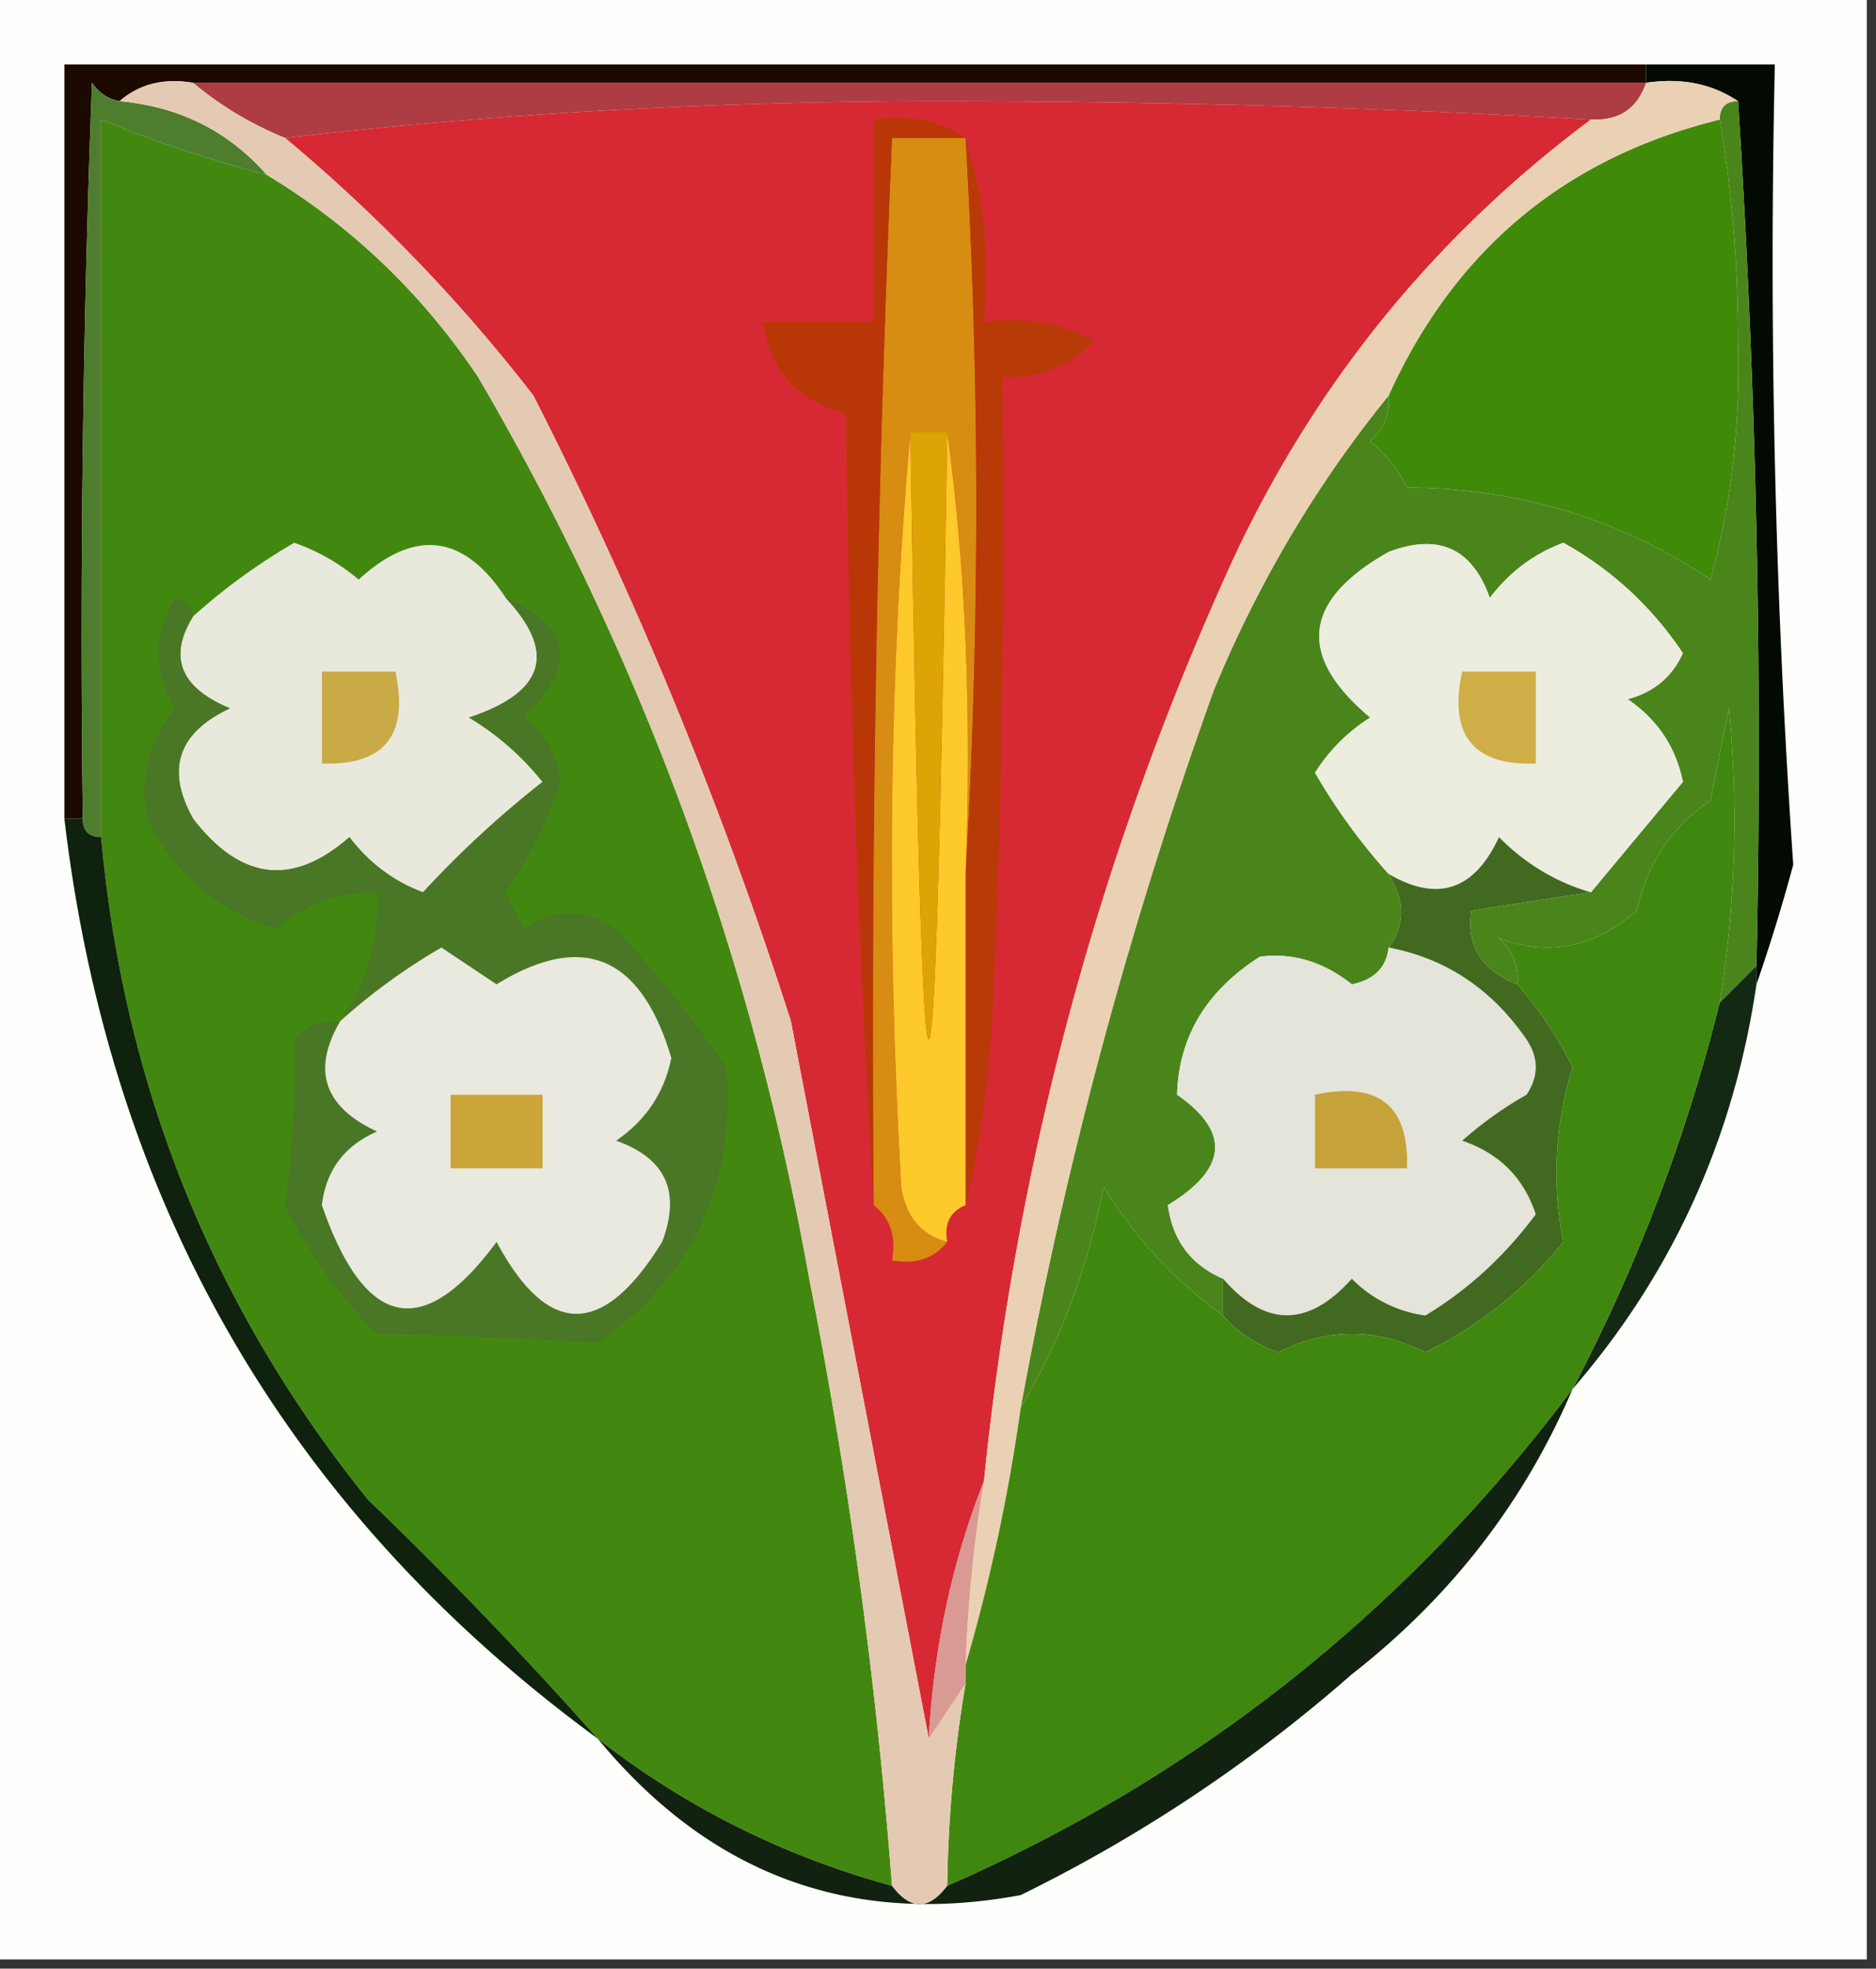 <svg xmlns="http://www.w3.org/2000/svg" width="102" height="107" style="shape-rendering:geometricPrecision;text-rendering:geometricPrecision;image-rendering:optimizeQuality;fill-rule:evenodd;clip-rule:evenodd"><rect width="100%" height="100%" fill="#333333" stroke="none"/><path style="opacity:1" fill="#fefefd" d="M-.5-.5h102v107H-.5V-.5z"/><path style="opacity:1" fill="#ad3c43" d="M10.5 4.5h79c-.473 1.406-1.473 2.073-3 2a622.18 622.18 0 0 0-35.5-1c-12.186.001-24.02.668-35.5 2-1.868-.763-3.535-1.763-5-3z"/><path style="opacity:1" fill="#030a01" d="M89.5 4.5v-1h7a479.296 479.296 0 0 0 1 43.5 96.689 96.689 0 0 1-2 6.5v-1a552.845 552.845 0 0 0-1-47c-1.419-.951-3.085-1.284-5-1z"/><path style="opacity:1" fill="#1c0900" d="M89.5 3.5v1h-79c-1.599-.268-2.932.066-4 1-.617-.11-1.117-.444-1.5-1-.5 13.33-.667 26.663-.5 40h-1v-41h86z"/><path style="opacity:1" fill="#d72933" d="M86.5 6.5c-8.507 6.343-15.007 14.343-19.5 24-7.233 15.876-11.733 32.543-13.5 50-1.73 4.383-2.73 9.05-3 14a39210.158 39210.158 0 0 1-7.5-39 228.264 228.264 0 0 0-14-34 89.655 89.655 0 0 0-13.5-14c11.48-1.332 23.314-1.999 35.5-2 12.005 0 23.838.333 35.5 1z"/><path style="opacity:1" fill="#408a0a" d="M93.5 6.5c.666 3.819.999 7.819 1 12 .139 4.51-.361 8.842-1.5 13-4.914-3.297-10.414-4.964-16.5-5a7.253 7.253 0 0 0-2-2.5c.752-.67 1.086-1.504 1-2.5 3.593-7.93 9.593-12.93 18-15z"/><path style="opacity:1" fill="#4e7d2d" d="M6.5 5.5c3.254.294 5.92 1.627 8 4a71.22 71.22 0 0 1-9-3v39c-.667 0-1-.333-1-1-.167-13.337 0-26.67.5-40 .383.556.883.89 1.5 1z"/><path style="opacity:1" fill="#4a851b" d="M93.5 6.5c0-.667.333-1 1-1a552.845 552.845 0 0 1 1 47l-2 2a61.668 61.668 0 0 0 .5-16l-1 5c-2.114 1.453-3.448 3.453-4 6-2.302 2.001-4.802 2.501-7.5 1.5.752.67 1.086 1.504 1 2.5-1.946-.754-2.78-2.088-2.5-4 2.267-.361 4.434-.695 6.5-1 1.644-1.98 3.31-3.98 5-6-.376-1.883-1.376-3.383-3-4.5 1.41-.368 2.41-1.201 3-2.5-1.702-2.537-3.869-4.537-6.5-6-1.605.6-2.938 1.6-4 3-.95-2.7-2.782-3.533-5.5-2.5-4.671 2.64-5.005 5.64-1 9a9.564 9.564 0 0 0-3 3 32.894 32.894 0 0 0 4 5.5c.905 1.464.905 2.798 0 4-.12 1.086-.787 1.753-2 2-1.55-1.232-3.217-1.732-5-1.5-2.912 1.858-4.412 4.358-4.5 7.5 2.912 2.022 2.746 4.022-.5 6 .254 1.917 1.254 3.25 3 4v2a24.089 24.089 0 0 1-6.5-7c-.817 4.342-2.317 8.342-4.5 12a245.22 245.22 0 0 1 10.5-39c2.424-5.86 5.59-11.193 9.5-16 .086.996-.248 1.83-1 2.5a7.253 7.253 0 0 1 2 2.5c6.086.036 11.586 1.703 16.5 5 1.139-4.158 1.639-8.49 1.5-13-.001-4.181-.334-8.181-1-12z"/><path style="opacity:1" fill="#d78c12" d="M52.5 7.5a344.15 344.15 0 0 1 0 40c.332-8.755 0-16.755-1-24h-2c-1.157 12.924-1.324 26.59-.5 41 .236 1.62 1.069 2.62 2.5 3-.709.904-1.709 1.237-3 1 .237-1.291-.096-2.291-1-3-.16-19.345.174-38.679 1-58h4z"/><path style="opacity:1" fill="#ead1b4" d="M89.5 4.5c1.915-.284 3.581.049 5 1-.667 0-1 .333-1 1-8.407 2.07-14.407 7.07-18 15-3.91 4.807-7.076 10.14-9.5 16a245.22 245.22 0 0 0-10.5 39 98.641 98.641 0 0 1-3 14 76.94 76.94 0 0 1 1-10c1.767-17.457 6.267-34.124 13.5-50 4.493-9.657 10.993-17.657 19.5-24 1.527.073 2.527-.594 3-2z"/><path style="opacity:1" fill="#ececdf" d="M86.5 48.5c-1.894-.548-3.56-1.548-5-3-1.337 2.89-3.337 3.557-6 2a32.894 32.894 0 0 1-4-5.5 9.564 9.564 0 0 1 3-3c-4.005-3.36-3.671-6.36 1-9 2.718-1.033 4.55-.2 5.5 2.5 1.062-1.4 2.395-2.4 4-3 2.631 1.463 4.798 3.463 6.5 6-.59 1.299-1.59 2.132-3 2.5 1.624 1.117 2.624 2.617 3 4.5-1.69 2.02-3.356 4.02-5 6z"/><path style="opacity:1" fill="#cfae47" d="M79.5 36.5h4v5c-3.41.116-4.744-1.55-4-5z"/><path style="opacity:1" fill="#b83a06" d="M52.5 7.5c.98 3.125 1.313 6.458 1 10a9.864 9.864 0 0 1 6 1c-1.35 1.45-3.017 2.117-5 2 .166 11.338 0 22.672-.5 34-.177 3.856-.677 7.523-1.5 11v-18a344.15 344.15 0 0 0 0-40z"/><path style="opacity:1" fill="#428810" d="M14.5 9.5c4.623 2.789 8.456 6.455 11.5 11 8.893 15.218 14.893 31.55 18 49a281.1 281.1 0 0 1 4.5 33c-5.908-1.62-11.241-4.287-16-8a228.244 228.244 0 0 0-12.5-13c-8.443-10.486-13.277-22.486-14.5-36v-39a71.22 71.22 0 0 0 9 3z"/><path style="opacity:1" fill="#e9e8dc" d="M27.5 32.5c2.785 2.974 2.119 5.14-2 6.5a14.832 14.832 0 0 1 4 3.5 54.963 54.963 0 0 0-6.5 6c-1.605-.6-2.938-1.6-4-3-3.082 2.697-5.915 2.364-8.5-1-1.496-2.675-.83-4.675 2-6-2.703-1.126-3.37-2.793-2-5a32.894 32.894 0 0 1 5.5-4 11.074 11.074 0 0 1 3.5 2c3.065-2.8 5.732-2.466 8 1z"/><path style="opacity:1" fill="#4a7725" d="M10.5 33.5c-1.37 2.207-.703 3.874 2 5-2.83 1.325-3.496 3.325-2 6 2.585 3.364 5.418 3.697 8.5 1 1.062 1.4 2.395 2.4 4 3a54.963 54.963 0 0 1 6.5-6 14.832 14.832 0 0 0-4-3.5c4.119-1.36 4.785-3.526 2-6.5 3.568 1.47 3.902 3.636 1 6.5 1.124.839 1.79 2.005 2 3.5a24.577 24.577 0 0 1-3 6l1 2c1.698-1.18 3.365-1.18 5 0a64.99 64.99 0 0 1 6 7.5c.508 6.389-1.825 11.389-7 15-4.018-.263-8.018-.43-12-.5a25.306 25.306 0 0 1-5-7c.399-2.922.566-5.922.5-9 .67-.752 1.504-1.086 2.5-1 1.433-2.058 2.1-4.392 2-7-2.1-.023-3.933.644-5.5 2-3.172-.998-5.505-2.998-7-6-.43-2.169.07-4.169 1.5-6-1.206-2.016-1.206-4.016 0-6 .607.124.94.457 1 1z"/><path style="opacity:1" fill="#caaa47" d="M17.5 36.5h4c.744 3.45-.59 5.116-4 5v-5z"/><path style="opacity:1" fill="#fec92a" d="M49.5 23.5c.667 44 1.333 44 2 0 1 7.245 1.332 15.245 1 24v18c-.838.342-1.172 1.008-1 2-1.431-.38-2.264-1.38-2.5-3-.824-14.41-.657-28.076.5-41z"/><path style="opacity:1" fill="#dda405" d="M49.5 23.5h2c-.667 44-1.333 44-2 0z"/><path style="opacity:1" fill="#b93707" d="M52.5 7.5h-4a1138.737 1138.737 0 0 0-1 58 915.613 915.613 0 0 1-1.5-43c-2.67-.724-4.17-2.39-4.5-5h6v-11c1.915-.284 3.581.049 5 1z"/><path style="opacity:1" fill="#e4e4da" d="M75.5 51.5c3.114.591 5.614 2.258 7.5 5 .667 1 .667 2 0 3a20.473 20.473 0 0 0-3.5 2.5c2.013.68 3.346 2.013 4 4-1.692 2.274-3.692 4.107-6 5.5a6.893 6.893 0 0 1-4-2c-2.368 2.648-4.702 2.648-7 0-1.746-.75-2.746-2.083-3-4 3.246-1.978 3.412-3.978.5-6 .088-3.142 1.588-5.642 4.5-7.5 1.783-.232 3.45.268 5 1.5 1.213-.247 1.88-.914 2-2z"/><path style="opacity:1" fill="#132913" d="M95.5 52.5v1c-1.228 8.377-4.562 15.71-10 22a93.983 93.983 0 0 0 8-21l2-2z"/><path style="opacity:1" fill="#c6a23a" d="M71.5 59.5c3.45-.744 5.116.59 5 4h-5v-4z"/><path style="opacity:1" fill="#e9e9df" d="M18.5 55.5a32.894 32.894 0 0 1 5.5-4l3 2c4.687-2.883 7.853-1.55 9.5 4-.376 1.883-1.376 3.383-3 4.5 2.7.95 3.533 2.782 2.5 5.5-3.209 5.21-6.209 5.21-9 0-3.999 5.412-7.166 4.745-9.5-2 .228-1.897 1.228-3.23 3-4-2.89-1.337-3.557-3.337-2-6z"/><path style="opacity:1" fill="#cca539" d="M24.5 59.5h5v4h-5v-4z"/><path style="opacity:1" fill="#416a20" d="M86.5 48.5c-2.066.305-4.233.639-6.5 1-.28 1.912.554 3.246 2.5 4a20.938 20.938 0 0 1 3 4.5c-.958 3.163-1.125 6.33-.5 9.5-2.069 2.572-4.569 4.572-7.5 6-2.667-1.333-5.333-1.333-8 0-1.239-.442-2.239-1.11-3-2v-2c2.298 2.648 4.632 2.648 7 0a6.893 6.893 0 0 0 4 2c2.308-1.393 4.308-3.226 6-5.5-.654-1.987-1.987-3.32-4-4a20.473 20.473 0 0 1 3.5-2.5c.667-1 .667-2 0-3-1.886-2.742-4.386-4.409-7.5-5 .905-1.202.905-2.536 0-4 2.663 1.557 4.663.89 6-2 1.44 1.452 3.106 2.452 5 3z"/><path style="opacity:1" fill="#40870f" d="M93.5 54.5a93.983 93.983 0 0 1-8 21c-9.005 12.013-20.339 21.013-34 27a72.046 72.046 0 0 1 1-11v-1a98.641 98.641 0 0 0 3-14c2.183-3.658 3.683-7.658 4.5-12a24.089 24.089 0 0 0 6.5 7c.761.89 1.761 1.558 3 2 2.667-1.333 5.333-1.333 8 0 2.931-1.428 5.431-3.428 7.5-6-.625-3.17-.458-6.337.5-9.5a20.938 20.938 0 0 0-3-4.5c.086-.996-.248-1.83-1-2.5 2.698 1.001 5.198.501 7.5-1.5.552-2.547 1.886-4.547 4-6l1-5a61.668 61.668 0 0 1-.5 16z"/><path style="opacity:1" fill="#0f220d" d="M3.5 44.5h1c0 .667.333 1 1 1 1.223 13.514 6.057 25.514 14.5 36a228.244 228.244 0 0 1 12.5 13c-16.851-12.353-26.518-29.02-29-50z"/><path style="opacity:1" fill="#e4cab2" d="M6.5 5.5c1.068-.934 2.401-1.268 4-1 1.465 1.237 3.132 2.237 5 3a89.655 89.655 0 0 1 13.5 14 228.264 228.264 0 0 1 14 34c2.519 13.134 5.019 26.134 7.5 39l2-3a72.046 72.046 0 0 0-1 11c-1 1.333-2 1.333-3 0a281.1 281.1 0 0 0-4.5-33c-3.107-17.45-9.107-33.782-18-49-3.044-4.545-6.877-8.211-11.5-11-2.08-2.373-4.746-3.706-8-4z"/><path style="opacity:1" fill="#d89a93" d="M53.5 80.5a76.94 76.94 0 0 0-1 10v1l-2 3c.27-4.95 1.27-9.617 3-14z"/><path style="opacity:1" fill="#122210" d="M85.5 75.5c-2.613 6.128-6.613 11.295-12 15.5a82.076 82.076 0 0 1-18 12c-9.24 1.724-16.908-1.11-23-8.5 4.759 3.713 10.092 6.38 16 8 1 1.333 2 1.333 3 0 13.661-5.987 24.995-14.987 34-27z"/></svg>